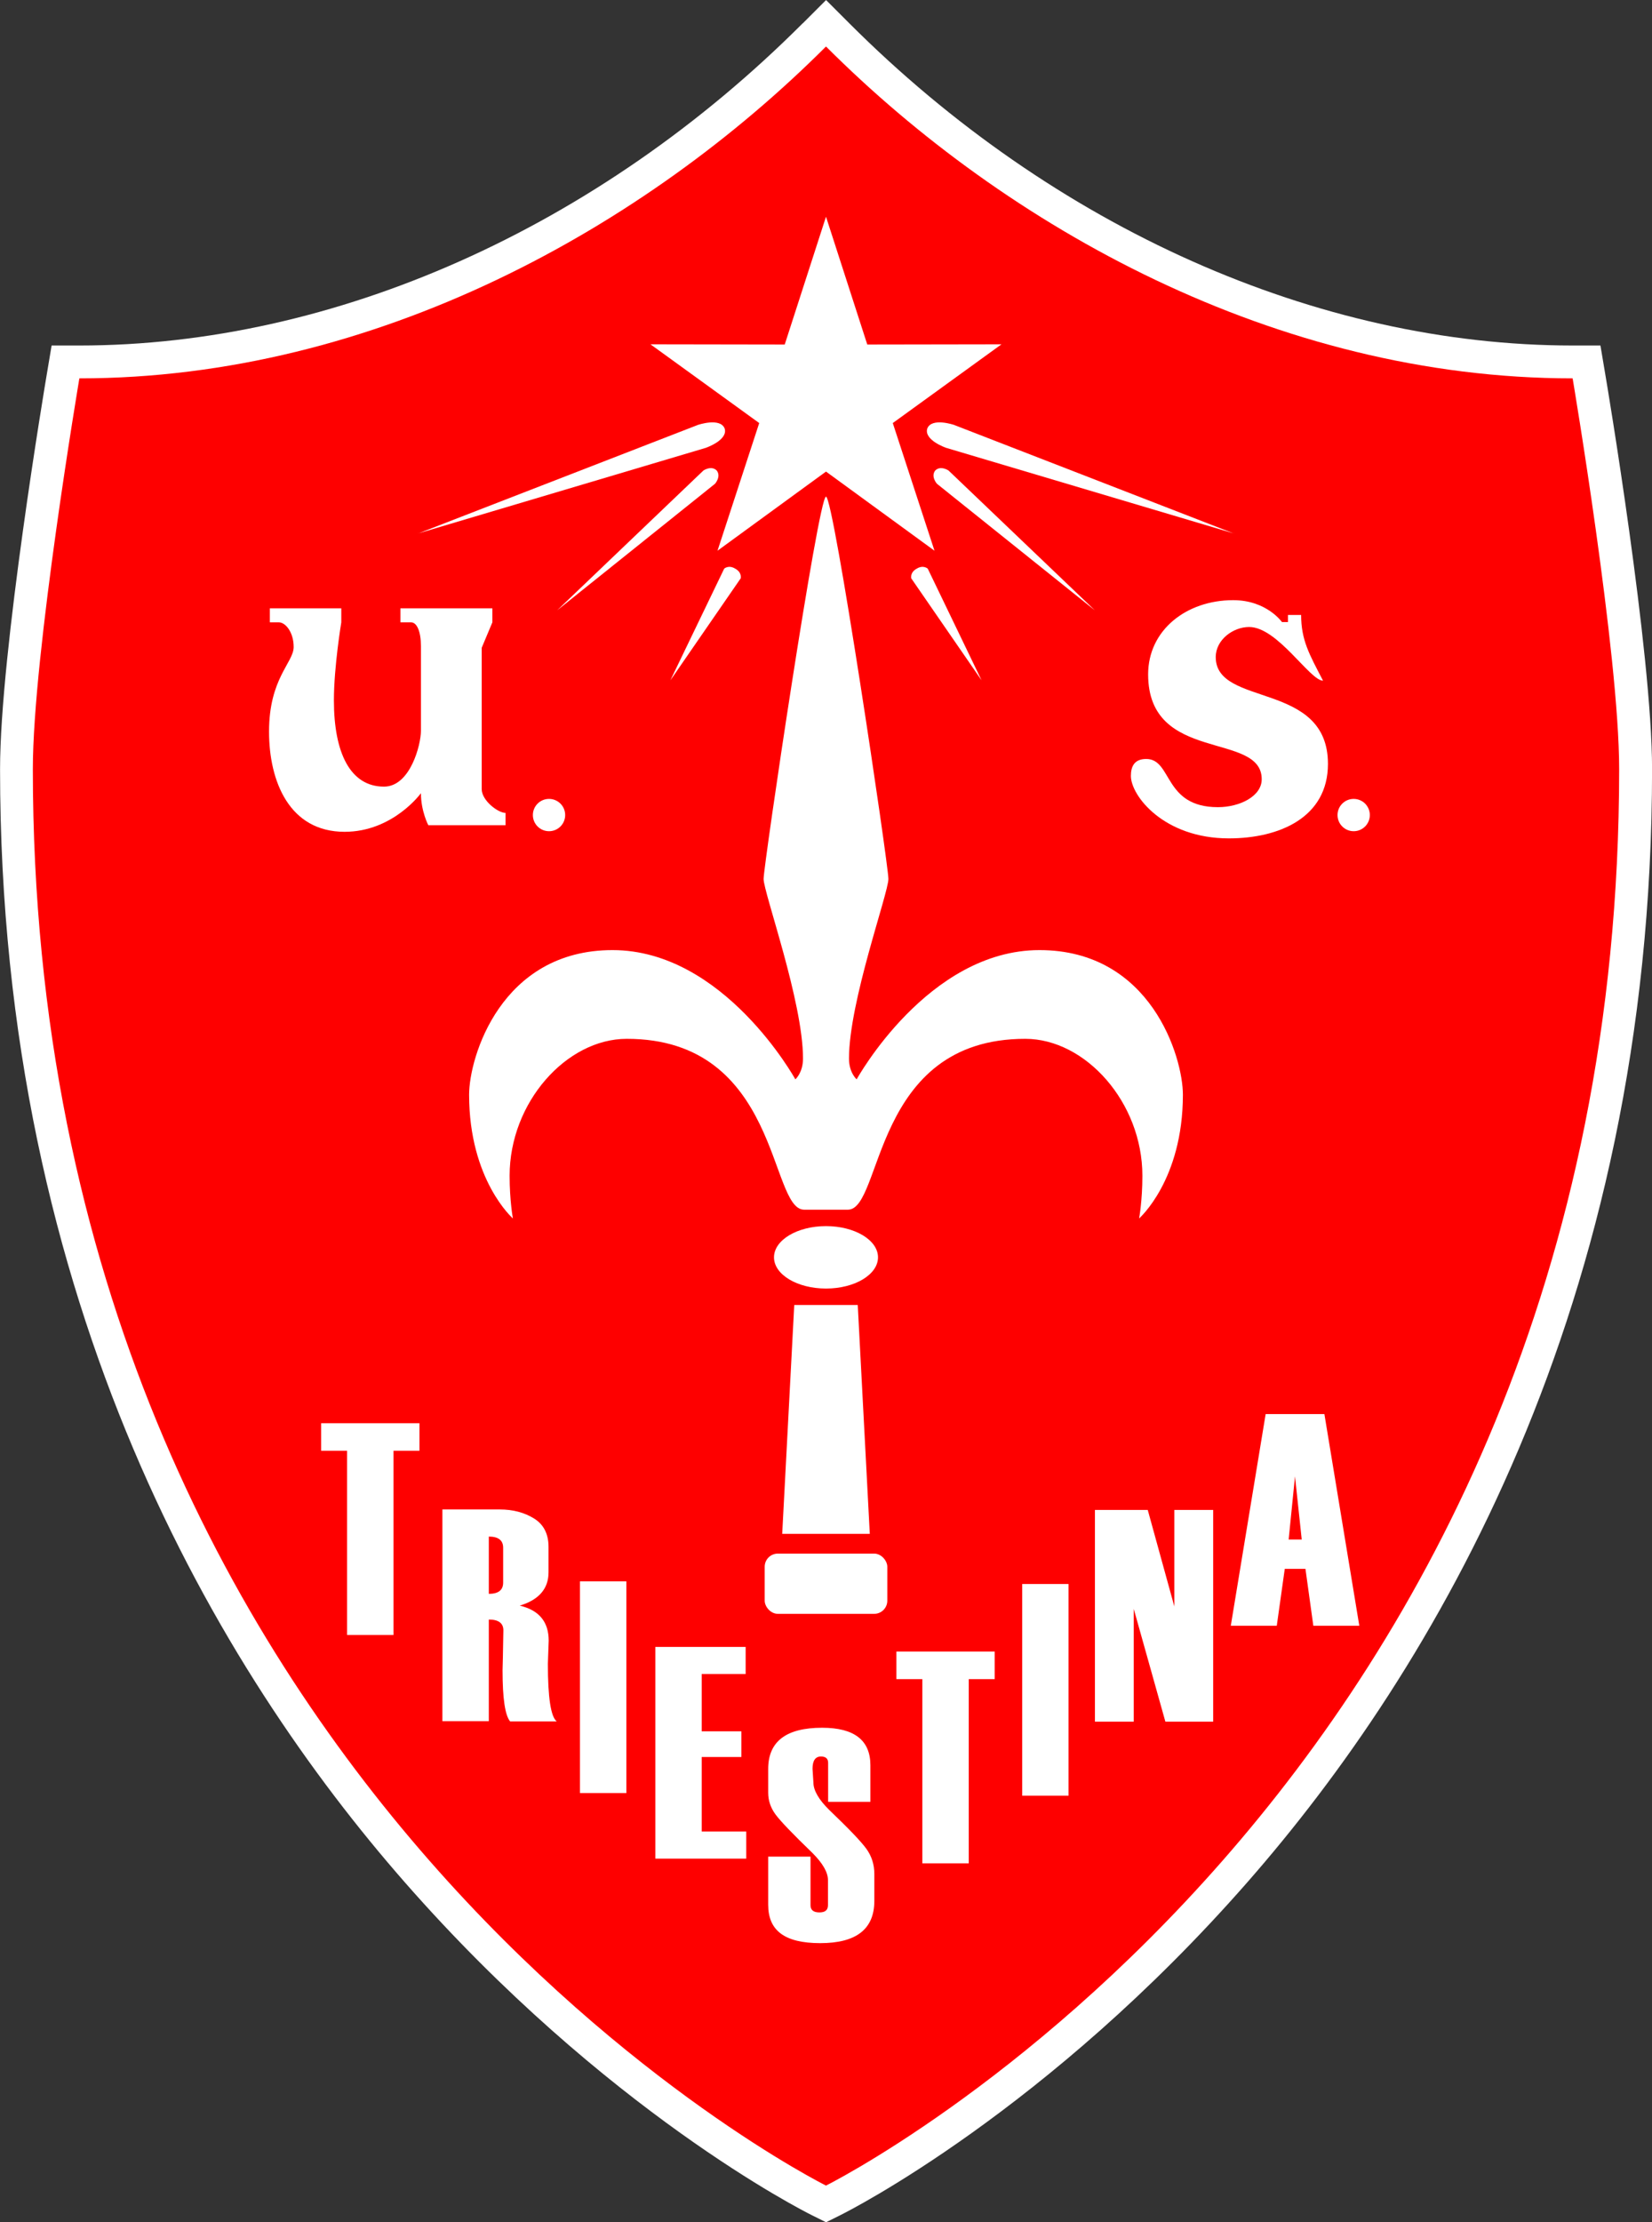 <?xml version="1.0" encoding="UTF-8"?>
<svg id="Layer_2" data-name="Layer 2" xmlns="http://www.w3.org/2000/svg" viewBox="0 0 301.8 405.79">
  <rect x="0" y="0" width="301.8" height="405.79" fill="#333333" stroke="none"/>
  <defs>
    <style>
      .cls-1 {
        fill: #fff;
      }

      .cls-1, .cls-2 {
        stroke-width: 0px;
      }

      .cls-2 {
        fill: #fe0000;
      }
    </style>
  </defs>
  <g id="Ebene_1" data-name="Ebene 1">
    <g>
      <path class="cls-1" d="m146.66,4.24C109.26,41.64,61.09,63.09,14.5,63.09h-5.07l-.84,5c-.35,2.07-8.58,51.04-8.58,72.35,0,98.28,40.21,164.79,73.94,203.27,36.59,41.74,72.77,59.99,74.29,60.75l2.67,1.33,2.67-1.33c1.52-.76,37.71-19.01,74.29-60.75,33.73-38.48,73.94-104.99,73.94-203.27,0-21.31-8.23-70.28-8.59-72.35l-.84-5h-5.07c-46.59,0-94.76-21.45-132.16-58.84l-4.24-4.24-4.24,4.24Z"/>
      <path class="cls-2" d="m150.9,399.09s144.9-72,144.9-258.65c0-21.05-8.5-71.35-8.5-71.35-54.2,0-103.5-27.7-136.4-60.6C118,41.38,68.7,69.09,14.5,69.09c0,0-8.5,50.3-8.5,71.35,0,186.65,144.9,258.65,144.9,258.65Z"/>
      <polygon class="cls-1" points="150.9 39.57 158.44 62.91 182.96 62.87 163.1 77.25 170.72 100.56 150.9 86.11 131.08 100.56 138.7 77.25 118.83 62.87 143.36 62.91 150.9 39.57"/>
      <path class="cls-1" d="m76.34,97.42l52.59-15.64s4.1-1.4,3.46-3.52c-.79-2.07-4.89-.67-4.89-.67l-51.15,19.84Z"/>
      <path class="cls-1" d="m122.47,124.23l12.85-18.63s.26-1.07-1-1.76h0c-1.22-.75-2.02,0-2.02,0l-9.83,20.39h0Z"/>
      <path class="cls-1" d="m101.77,111.46l28.85-23.12s1.17-1.31.32-2.42h0c-.99-.99-2.44,0-2.44,0l-26.73,25.54Z"/>
      <path class="cls-1" d="m225.45,97.42l-52.59-15.64s-4.1-1.4-3.46-3.52c.79-2.07,4.89-.67,4.89-.67l51.15,19.84Z"/>
      <path class="cls-1" d="m179.32,124.23l-12.85-18.63s-.26-1.07,1-1.76h0c1.22-.75,2.02,0,2.02,0l9.83,20.39h0Z"/>
      <path class="cls-1" d="m200.03,111.46l-28.86-23.12s-1.17-1.31-.32-2.42h0c.99-.99,2.44,0,2.44,0l26.74,25.54Z"/>
      <path class="cls-1" d="m154.9,220.89c6.4,0,4.4-31.2,32.4-31.2,11,0,21.4,11.6,21.4,25,0,4.6-.6,7.8-.6,7.8,0,0,8-7,8-22.6,0-6.8-5.8-26.4-26.2-26.4s-33.4,23.6-33.4,23.6c0,0-1.4-1.2-1.4-3.8,0-10.4,7.2-30.2,7.2-32.8s-10-69.8-11.4-69.8-11.4,67.3-11.4,69.8,7.2,22.4,7.2,32.8c0,2.6-1.4,3.8-1.4,3.8,0,0-13-23.6-33.4-23.6s-26.2,19.6-26.2,26.4c0,15.6,8,22.6,8,22.6,0,0-.6-3.2-.6-7.8,0-13.4,10.4-25,21.4-25,28,0,26,31.2,32.4,31.2h8Z"/>
      <path class="cls-1" d="m160.4,229.59c0,3.15-4.25,5.7-9.5,5.7s-9.5-2.55-9.5-5.7,4.25-5.7,9.5-5.7,9.5,2.55,9.5,5.7Z"/>
      <polygon class="cls-1" points="156.7 238.29 158.9 280.09 142.9 280.09 145.1 238.29 156.7 238.29"/>
      <rect class="cls-1" x="139.7" y="283.69" width="22.4" height="11" rx="2.4" ry="2.4"/>
      <g>
        <path class="cls-1" d="m76.63,264.91h-4.74v33.64h-8.48v-33.64h-4.74v-5.03h17.96v5.03Z"/>
        <path class="cls-1" d="m101.71,314.33h-8.52c-.92-1.1-1.38-4.21-1.38-9.33v-.05l.06-2.32c.06-3.22.09-4.86.09-4.93,0-1.31-.89-1.97-2.66-1.97v18.56h-8.48v-38.66h10.49c2.39,0,4.47.55,6.24,1.64,1.77,1.09,2.66,2.83,2.66,5.2v4.63c0,3-1.75,5.03-5.26,6.09,3.53.83,5.29,2.96,5.29,6.39l-.15,4.23c0,6.18.54,9.69,1.61,10.51Zm-9.79-25.34v-6.38c0-1.35-.88-2.03-2.62-2.03v10.46c1.75,0,2.62-.69,2.62-2.05Z"/>
        <path class="cls-1" d="m114.43,327.42h-8.48v-38.66h8.48v38.66Z"/>
        <path class="cls-1" d="m136.33,339.39h-16.61v-38.66h16.5v4.95h-8.03v10.46h7.25v4.69h-7.25v13.61h8.14v4.95Z"/>
        <path class="cls-1" d="m140.34,339.02h7.73v8.87c0,.88.54,1.32,1.62,1.32s1.57-.44,1.57-1.33v-4.58c0-1.4-.94-3.04-2.82-4.93-3.63-3.5-5.89-5.86-6.77-7.06-.88-1.2-1.33-2.52-1.33-3.96v-4.34c0-5.01,3.28-7.52,9.85-7.52,5.88,0,8.82,2.28,8.82,6.85v6.68h-7.72v-7.12c0-.77-.44-1.16-1.31-1.16-1.02,0-1.54.75-1.54,2.24l.16,2.5c0,1.44.96,3.11,2.88,5.01,3.56,3.4,5.83,5.77,6.8,7.11.97,1.35,1.45,2.87,1.45,4.58v4.93c0,5.14-3.29,7.71-9.87,7.71s-9.52-2.34-9.52-7.01v-8.81Z"/>
        <path class="cls-1" d="m181.72,306.61h-4.74v33.64h-8.48v-33.64h-4.74v-5.03h17.96v5.03Z"/>
        <path class="cls-1" d="m195.21,327.9h-8.47v-38.66h8.47v38.66Z"/>
        <path class="cls-1" d="m221.63,314.38h-8.73l-5.78-20.6v20.6h-7.09v-38.66h9.65l4.86,17.63v-17.63h7.09v38.66Z"/>
        <path class="cls-1" d="m248.33,296.87h-8.4l-1.44-10.39h-3.78l-1.46,10.39h-8.4l6.37-38.66h10.73l6.38,38.66Zm-10.52-15.75l-1.23-11.53-1.16,11.53h2.39Z"/>
      </g>
      <path class="cls-1" d="m89.95,111.09h-16.8v2.55h1.95c1.05,0,1.8,1.65,1.8,4.35v15.45c0,2.55-1.95,10.2-6.75,10.2-6.15,0-9.15-6.15-9.15-15.75,0-6.15,1.35-14.25,1.35-14.25v-2.55h-13.05v2.55h1.65c1.2,0,2.7,1.8,2.7,4.5,0,2.85-4.5,5.7-4.5,15.45,0,9.15,3.75,18.3,13.8,18.3,8.85,0,13.95-7.05,13.95-7.05,0,3.3,1.35,5.85,1.35,5.85h14.1v-2.25c-1.35,0-4.35-2.25-4.35-4.35v-25.8l1.95-4.65v-2.55Z"/>
      <path class="cls-1" d="m225.3,109.59c-8.6,0-15.55,5.5-15.55,13.55,0,16.35,20.75,10.35,20.75,19.15,0,3.1-4,5.1-8,5.1-10,0-8.3-8.8-13.1-8.8-2.2,0-2.8,1.4-2.8,3.1,0,3.6,6,11.4,17.9,11.4,9.2,0,18.1-3.8,18.1-13.6,0-15.2-20.5-10.3-20.5-19.5,0-3.2,3.2-5.5,6.1-5.5,5.2,0,11.1,9.8,13.5,9.8-2.5-4.8-4-7.4-4-12h-2.4v1.3h-1.1s-2.8-4-8.9-4Z"/>
      <path class="cls-1" d="m250.25,148.83c0,1.63-1.32,2.95-2.95,2.95s-2.95-1.32-2.95-2.95,1.32-2.95,2.95-2.95,2.95,1.32,2.95,2.95Z"/>
      <path class="cls-1" d="m103.25,148.83c0,1.63-1.32,2.95-2.95,2.95s-2.95-1.32-2.95-2.95,1.32-2.95,2.95-2.95,2.95,1.32,2.95,2.95Z"/>
    </g>
  </g>
</svg>